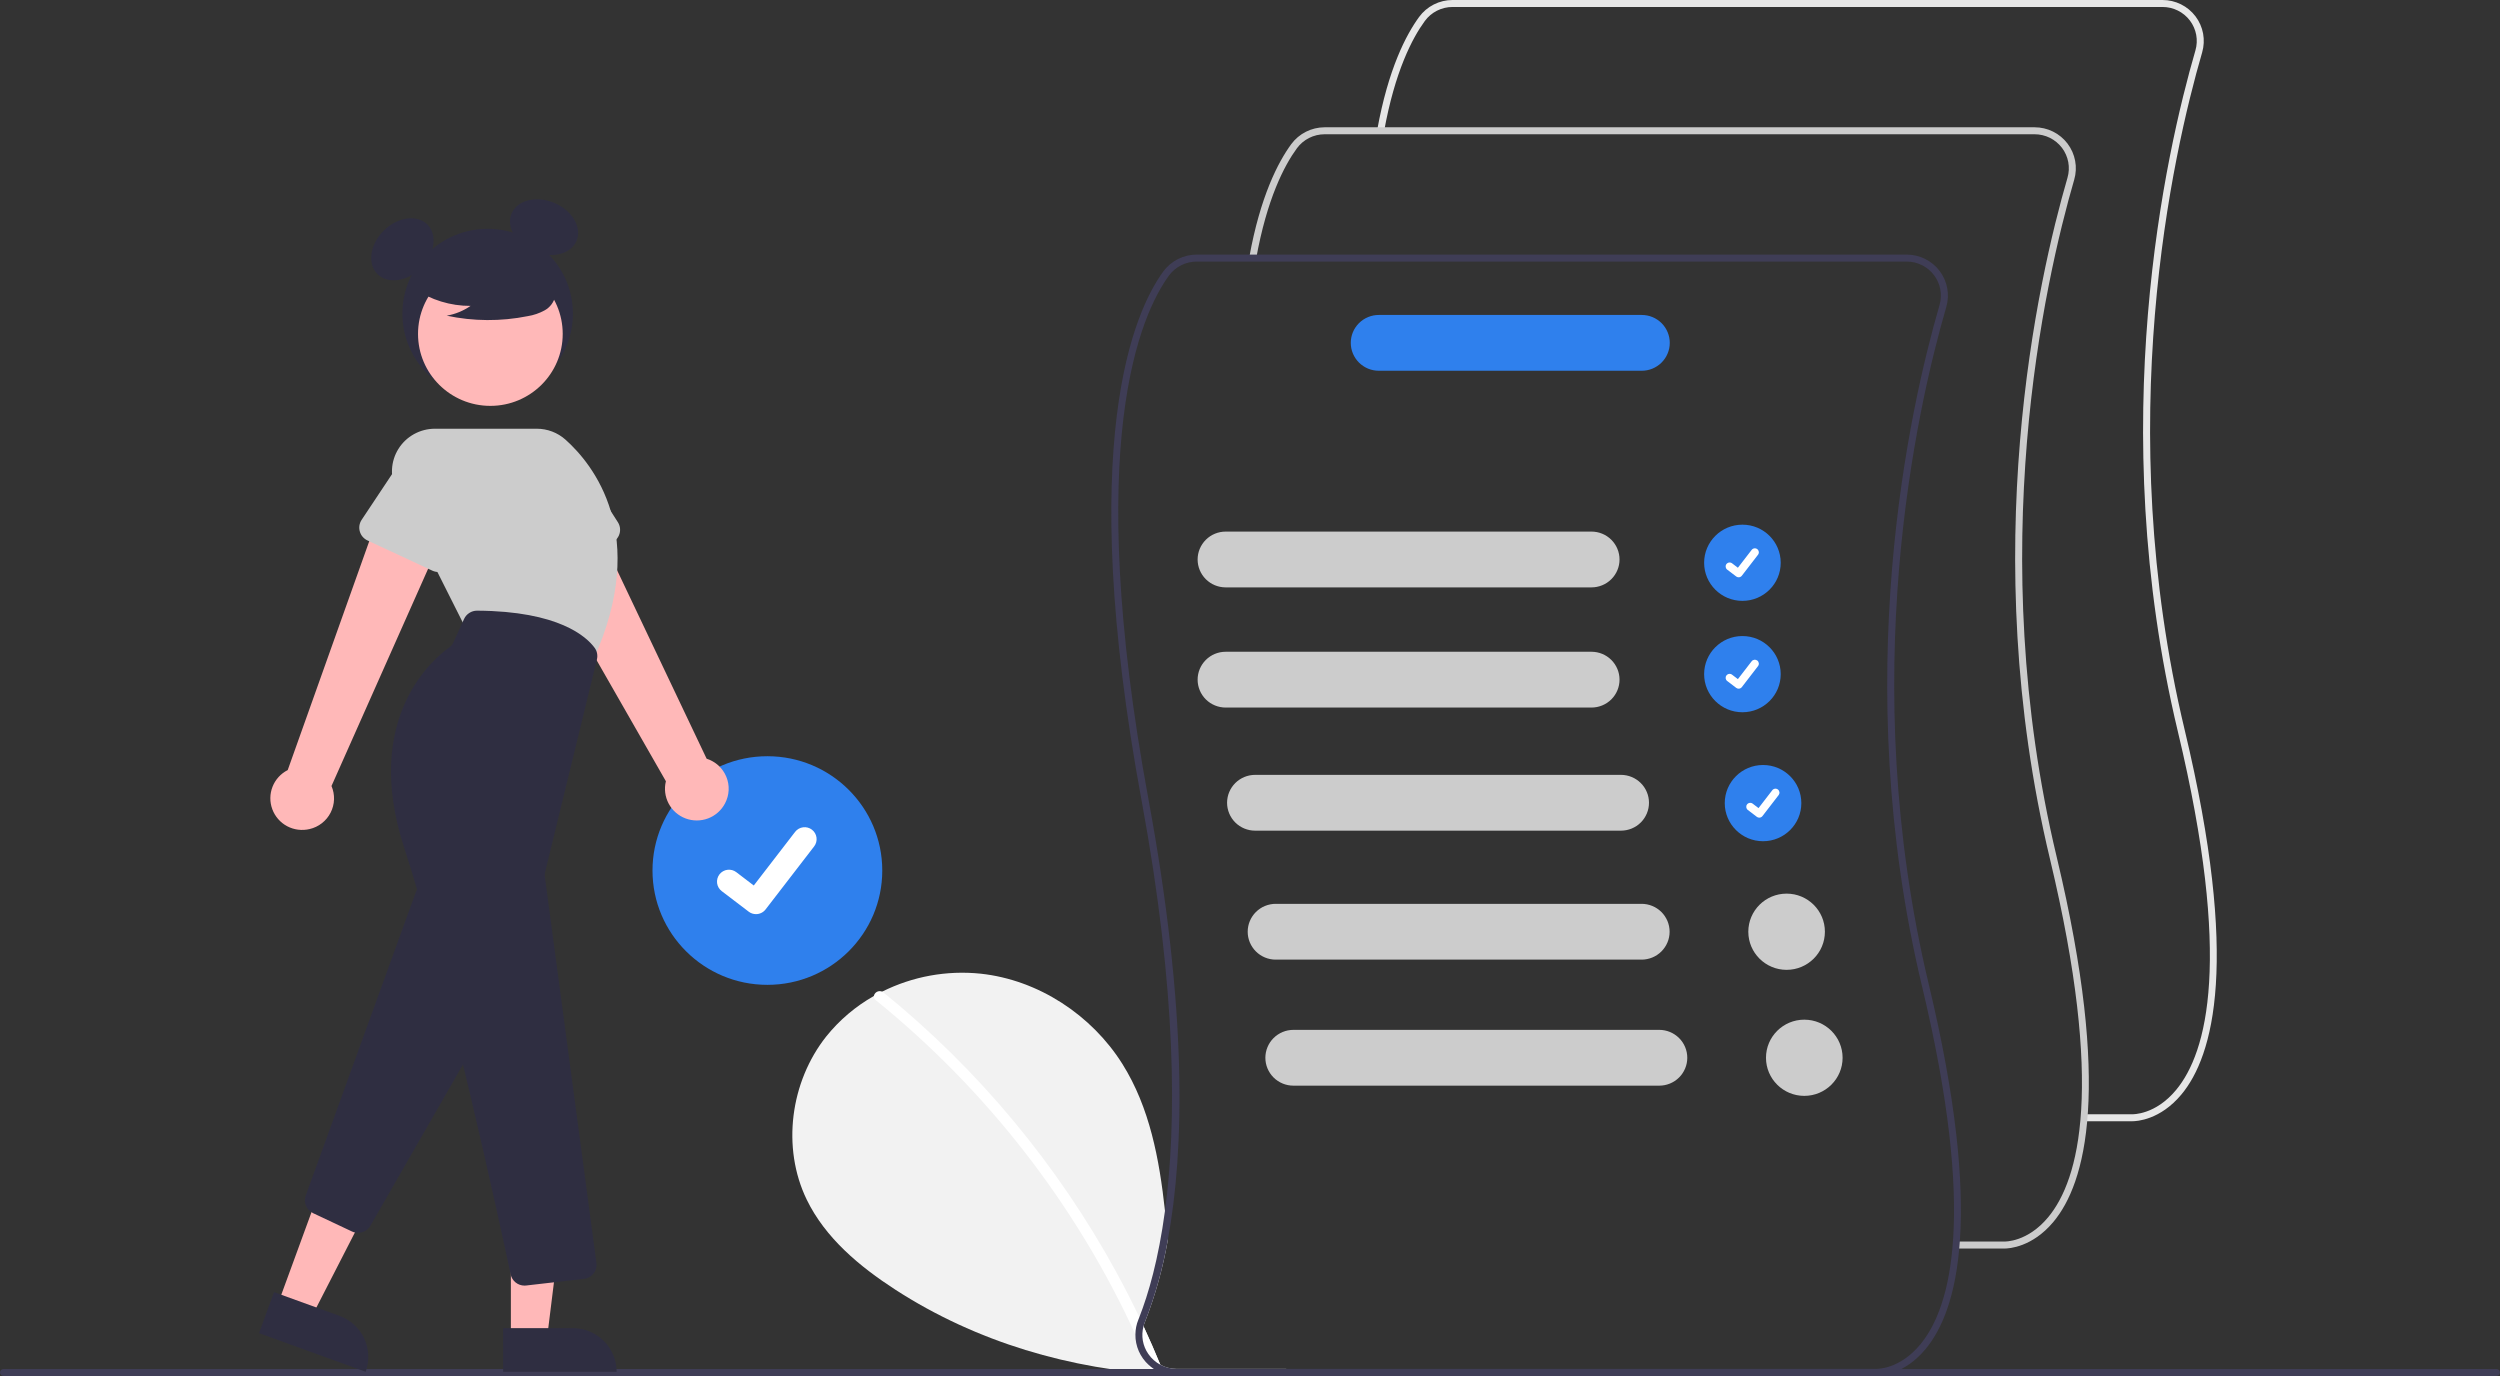 <svg width="129" height="71" viewBox="0 0 129 71" fill="none" xmlns="http://www.w3.org/2000/svg">
<rect x="0" y="0" width="129" height="71" fill="#333333" stroke="none"/>
<g clip-path="url(#clip0_14_3104)">
<path d="M66.38 70.637C64.34 70.936 62.276 71.035 60.217 70.933C55.253 70.683 50.371 69.247 46.198 66.546C44.348 65.348 42.584 63.876 41.626 61.899C40.326 59.215 40.781 55.816 42.637 53.478C43.314 52.635 44.147 51.928 45.09 51.395C45.23 51.317 45.373 51.241 45.517 51.169C47.09 50.382 48.856 50.06 50.606 50.242C53.583 50.565 56.329 52.374 57.916 54.901C59.33 57.155 59.822 59.814 60.113 62.479C60.167 62.981 60.214 63.484 60.26 63.985C60.007 65.435 59.609 66.857 59.073 68.229C59.045 68.296 59.023 68.364 59.006 68.434C59.31 69.091 59.599 69.753 59.874 70.422C60.132 70.561 60.421 70.634 60.715 70.634H66.367L66.38 70.637Z" fill="#F2F2F2"/>
<path d="M59.757 70.765C59.719 70.782 59.679 70.791 59.638 70.792C59.597 70.793 59.556 70.785 59.518 70.771C59.48 70.756 59.445 70.733 59.415 70.705C59.386 70.676 59.363 70.642 59.346 70.605C59.322 70.547 59.299 70.49 59.275 70.432C59.056 69.903 58.827 69.379 58.587 68.859C55.512 62.159 50.926 56.253 45.184 51.603C45.151 51.58 45.126 51.548 45.109 51.512C45.092 51.475 45.086 51.435 45.09 51.395C45.099 51.35 45.117 51.307 45.145 51.269C45.172 51.232 45.208 51.201 45.249 51.179C45.29 51.157 45.335 51.145 45.382 51.143C45.428 51.142 45.475 51.15 45.517 51.169C45.54 51.179 45.562 51.192 45.581 51.208C48.038 53.199 50.291 55.425 52.309 57.855C54.327 60.283 56.104 62.899 57.615 65.668C58.027 66.424 58.418 67.191 58.789 67.969C58.862 68.123 58.935 68.279 59.006 68.434C59.31 69.091 59.599 69.753 59.874 70.422C59.879 70.432 59.883 70.445 59.888 70.455C59.902 70.484 59.909 70.515 59.91 70.547C59.911 70.579 59.905 70.61 59.893 70.64C59.88 70.669 59.862 70.695 59.838 70.717C59.815 70.739 59.787 70.755 59.757 70.765Z" fill="white"/>
<path d="M39.597 50.818C42.871 50.818 45.525 48.177 45.525 44.919C45.525 41.662 42.871 39.021 39.597 39.021C36.323 39.021 33.669 41.662 33.669 44.919C33.669 48.177 36.323 50.818 39.597 50.818Z" fill="#2F80ED"/>
<path d="M39.009 47.169C38.876 47.17 38.746 47.127 38.639 47.047L38.633 47.042L37.24 45.981C37.175 45.932 37.121 45.87 37.08 45.8C37.039 45.73 37.013 45.653 37.002 45.573C36.992 45.493 36.997 45.411 37.018 45.333C37.039 45.255 37.075 45.181 37.124 45.117C37.174 45.053 37.236 44.999 37.306 44.959C37.376 44.918 37.454 44.892 37.535 44.881C37.615 44.871 37.697 44.876 37.776 44.897C37.854 44.918 37.928 44.954 37.992 45.003L38.895 45.692L41.027 42.925C41.077 42.86 41.139 42.806 41.209 42.766C41.279 42.725 41.357 42.699 41.438 42.689C41.518 42.678 41.6 42.683 41.678 42.704C41.757 42.725 41.831 42.761 41.895 42.81L41.882 42.828L41.895 42.811C42.026 42.91 42.111 43.057 42.132 43.219C42.154 43.381 42.11 43.544 42.01 43.674L39.502 46.929C39.444 47.004 39.369 47.065 39.284 47.106C39.198 47.148 39.104 47.17 39.009 47.169Z" fill="white"/>
<path d="M128.819 71H0.181C0.133 71 0.087 70.981 0.053 70.947C0.02 70.913 0.001 70.868 0.001 70.82C0.001 70.772 0.02 70.727 0.053 70.693C0.087 70.659 0.133 70.64 0.181 70.64H128.819C128.867 70.64 128.913 70.659 128.947 70.693C128.981 70.727 129 70.772 129 70.82C129 70.868 128.981 70.913 128.947 70.947C128.913 70.981 128.867 71 128.819 71Z" fill="#3F3D56"/>
<path d="M25.163 20.561C27.593 20.561 29.562 18.601 29.562 16.184C29.562 13.766 27.593 11.807 25.163 11.807C22.734 11.807 20.764 13.766 20.764 16.184C20.764 18.601 22.734 20.561 25.163 20.561Z" fill="#2F2E41"/>
<path d="M21.73 13.824C22.441 13.117 22.584 12.113 22.051 11.583C21.518 11.052 20.51 11.195 19.799 11.903C19.088 12.61 18.944 13.614 19.477 14.144C20.01 14.674 21.019 14.531 21.73 13.824Z" fill="#2F2E41"/>
<path d="M29.748 12.434C30.044 11.744 29.535 10.866 28.61 10.473C27.686 10.08 26.696 10.321 26.4 11.011C26.104 11.701 26.613 12.579 27.538 12.972C28.462 13.364 29.452 13.124 29.748 12.434Z" fill="#2F2E41"/>
<path d="M37.412 41.454C37.523 41.244 37.587 41.012 37.598 40.774C37.61 40.537 37.569 40.3 37.478 40.081C37.387 39.861 37.249 39.663 37.074 39.502C36.898 39.342 36.689 39.221 36.462 39.149L30.106 25.77L27.198 27.799L34.36 40.312C34.264 40.7 34.315 41.11 34.502 41.464C34.689 41.818 35 42.091 35.377 42.232C35.753 42.372 36.168 42.371 36.543 42.228C36.918 42.084 37.227 41.809 37.412 41.454V41.454Z" fill="#FFB8B8"/>
<path d="M31.563 28.002L28.188 29.504C28.092 29.547 27.987 29.569 27.882 29.567C27.777 29.567 27.673 29.543 27.578 29.499C27.483 29.454 27.398 29.39 27.33 29.31C27.262 29.23 27.212 29.137 27.184 29.036L26.188 25.504C25.971 25.014 25.959 24.458 26.153 23.958C26.347 23.459 26.733 23.056 27.225 22.839C27.717 22.622 28.275 22.608 28.778 22.799C29.28 22.991 29.686 23.374 29.906 23.863L31.882 26.945C31.939 27.034 31.975 27.133 31.99 27.237C32.004 27.34 31.996 27.446 31.966 27.546C31.936 27.647 31.884 27.739 31.815 27.818C31.745 27.896 31.66 27.959 31.563 28.002Z" fill="#CCCCCC"/>
<path d="M15.973 42.78C16.206 42.727 16.423 42.623 16.611 42.476C16.799 42.33 16.952 42.144 17.06 41.932C17.168 41.72 17.228 41.487 17.236 41.25C17.243 41.012 17.199 40.776 17.105 40.558L23.124 27.026L19.681 26.163L14.846 39.736C14.488 39.917 14.209 40.223 14.063 40.595C13.916 40.968 13.912 41.381 14.051 41.756C14.19 42.131 14.462 42.443 14.816 42.632C15.171 42.82 15.582 42.873 15.973 42.78H15.973Z" fill="#FFB8B8"/>
<path d="M14.332 67.308L16.083 67.942L19.376 61.524L16.791 60.588L14.332 67.308Z" fill="#FFB8B8"/>
<path d="M18.868 70.784L13.365 68.79L14.139 66.674L17.516 67.898C18.08 68.102 18.539 68.521 18.793 69.062C19.046 69.603 19.073 70.223 18.868 70.784Z" fill="#2F2E41"/>
<path d="M18.474 63.614C18.366 63.615 18.26 63.591 18.163 63.545L16.151 62.597C15.986 62.52 15.856 62.384 15.787 62.216C15.717 62.049 15.713 61.861 15.776 61.691L21.455 46.042C21.502 45.912 21.585 45.799 21.694 45.714C21.804 45.63 21.935 45.578 22.073 45.564C22.211 45.551 22.349 45.577 22.473 45.639C22.597 45.701 22.7 45.797 22.771 45.915L25.775 50.896C25.842 51.007 25.878 51.134 25.88 51.263C25.881 51.393 25.848 51.52 25.783 51.633L19.112 63.248C19.048 63.36 18.955 63.452 18.843 63.517C18.73 63.581 18.603 63.615 18.474 63.614Z" fill="#2F2E41"/>
<path d="M25.303 20.943C27.365 20.943 29.036 19.28 29.036 17.229C29.036 15.177 27.365 13.514 25.303 13.514C23.241 13.514 21.57 15.177 21.57 17.229C21.57 19.28 23.241 20.943 25.303 20.943Z" fill="#FFB8B8"/>
<path d="M30.584 34.118L23.974 32.309L20.458 25.313C20.289 24.977 20.21 24.603 20.227 24.228C20.244 23.852 20.357 23.488 20.555 23.168C20.754 22.848 21.031 22.584 21.361 22.401C21.691 22.218 22.062 22.122 22.44 22.122H27.699C28.245 22.122 28.772 22.323 29.178 22.685C30.589 23.943 33.553 27.568 30.613 34.055L30.584 34.118Z" fill="#CCCCCC"/>
<path d="M22.309 29.446L18.96 27.886C18.865 27.842 18.78 27.777 18.712 27.698C18.644 27.618 18.594 27.524 18.566 27.423C18.537 27.323 18.531 27.217 18.547 27.113C18.564 27.01 18.602 26.911 18.66 26.824L20.695 23.765C20.927 23.282 21.341 22.909 21.848 22.729C22.355 22.548 22.913 22.575 23.399 22.804C23.886 23.032 24.262 23.444 24.445 23.947C24.628 24.451 24.602 25.007 24.374 25.492L23.321 28.995C23.291 29.095 23.239 29.188 23.17 29.267C23.101 29.345 23.015 29.408 22.919 29.451C22.823 29.494 22.719 29.515 22.614 29.515C22.508 29.514 22.405 29.49 22.309 29.446Z" fill="#CCCCCC"/>
<path d="M26.361 69.062H28.225L29.111 61.91L26.361 61.91L26.361 69.062Z" fill="#FFB8B8"/>
<path d="M31.819 70.784L25.962 70.784L25.962 68.532L29.556 68.532C30.156 68.532 30.732 68.769 31.156 69.192C31.58 69.614 31.819 70.186 31.819 70.784Z" fill="#2F2E41"/>
<path d="M27.065 66.337C26.897 66.337 26.735 66.28 26.605 66.175C26.475 66.07 26.385 65.923 26.351 65.76C25.815 63.248 23.033 50.386 20.862 43.76C18.653 37.019 22.415 33.949 23.192 33.402C23.274 33.344 23.34 33.265 23.382 33.173L23.946 31.938C24.005 31.81 24.099 31.702 24.218 31.627C24.336 31.551 24.474 31.51 24.615 31.51H24.619C28.849 31.535 30.271 32.862 30.686 33.432C30.748 33.516 30.79 33.613 30.809 33.716C30.829 33.819 30.826 33.924 30.801 34.025L28.125 45.012C28.108 45.081 28.104 45.151 28.113 45.221L30.776 65.17C30.789 65.266 30.783 65.363 30.757 65.456C30.732 65.55 30.688 65.637 30.628 65.713C30.568 65.79 30.494 65.853 30.409 65.901C30.324 65.948 30.231 65.978 30.134 65.989L27.151 66.332C27.122 66.335 27.094 66.337 27.065 66.337Z" fill="#2F2E41"/>
<path d="M21.38 14.892C22.233 15.477 23.246 15.789 24.282 15.784C23.912 16.039 23.491 16.212 23.049 16.289C24.426 16.583 25.85 16.591 27.231 16.313C27.538 16.264 27.834 16.163 28.106 16.013C28.242 15.938 28.36 15.835 28.453 15.711C28.546 15.587 28.612 15.445 28.646 15.294C28.738 14.773 28.33 14.299 27.905 13.98C27.256 13.498 26.506 13.166 25.712 13.008C24.917 12.85 24.097 12.87 23.311 13.066C22.798 13.198 22.284 13.421 21.951 13.831C21.617 14.241 21.518 14.873 21.836 15.296L21.38 14.892Z" fill="#2F2E41"/>
<path d="M89.909 31.005C91.001 31.005 91.885 30.125 91.885 29.039C91.885 27.953 91.001 27.073 89.909 27.073C88.818 27.073 87.933 27.953 87.933 29.039C87.933 30.125 88.818 31.005 89.909 31.005Z" fill="#2F80ED"/>
<path d="M89.714 29.789C89.669 29.789 89.626 29.774 89.59 29.748L89.588 29.746L89.124 29.393C89.102 29.376 89.084 29.356 89.07 29.332C89.057 29.309 89.048 29.283 89.044 29.256C89.041 29.23 89.043 29.203 89.049 29.176C89.056 29.15 89.069 29.126 89.085 29.104C89.102 29.083 89.122 29.065 89.146 29.052C89.169 29.038 89.195 29.029 89.222 29.026C89.249 29.022 89.276 29.024 89.302 29.031C89.329 29.038 89.353 29.05 89.375 29.067L89.675 29.296L90.386 28.374C90.403 28.352 90.423 28.334 90.447 28.321C90.47 28.307 90.496 28.299 90.523 28.295C90.55 28.292 90.577 28.293 90.603 28.3C90.629 28.307 90.654 28.319 90.676 28.336L90.671 28.342L90.676 28.336C90.719 28.369 90.747 28.418 90.755 28.472C90.762 28.526 90.747 28.581 90.714 28.624L89.878 29.709C89.858 29.734 89.834 29.754 89.805 29.768C89.777 29.782 89.745 29.789 89.714 29.789Z" fill="white"/>
<path d="M89.909 36.752C91.001 36.752 91.885 35.872 91.885 34.786C91.885 33.7 91.001 32.82 89.909 32.82C88.818 32.82 87.933 33.7 87.933 34.786C87.933 35.872 88.818 36.752 89.909 36.752Z" fill="#2F80ED"/>
<path d="M89.714 35.536C89.669 35.536 89.626 35.522 89.59 35.495L89.588 35.494L89.124 35.14C89.102 35.123 89.084 35.103 89.07 35.08C89.057 35.056 89.048 35.031 89.044 35.004C89.041 34.977 89.043 34.95 89.049 34.924C89.056 34.898 89.069 34.873 89.085 34.852C89.102 34.83 89.122 34.812 89.146 34.799C89.169 34.785 89.195 34.776 89.222 34.773C89.249 34.77 89.276 34.771 89.302 34.778C89.329 34.785 89.353 34.797 89.375 34.814L89.675 35.043L90.386 34.121C90.403 34.1 90.423 34.082 90.447 34.068C90.47 34.055 90.496 34.046 90.523 34.042C90.55 34.039 90.577 34.041 90.603 34.048C90.629 34.055 90.654 34.067 90.676 34.083L90.671 34.089L90.676 34.083C90.719 34.116 90.747 34.165 90.755 34.219C90.762 34.273 90.747 34.328 90.714 34.371L89.878 35.456C89.858 35.481 89.834 35.501 89.805 35.515C89.777 35.529 89.745 35.536 89.714 35.536Z" fill="white"/>
<path d="M90.973 43.407C92.065 43.407 92.949 42.526 92.949 41.441C92.949 40.355 92.065 39.474 90.973 39.474C89.882 39.474 88.997 40.355 88.997 41.441C88.997 42.526 89.882 43.407 90.973 43.407Z" fill="#2F80ED"/>
<path d="M90.778 42.191C90.733 42.191 90.69 42.176 90.654 42.15L90.652 42.148L90.188 41.794C90.166 41.778 90.148 41.758 90.134 41.734C90.121 41.711 90.112 41.685 90.108 41.658C90.105 41.632 90.106 41.605 90.113 41.578C90.12 41.552 90.132 41.528 90.149 41.506C90.165 41.485 90.186 41.467 90.21 41.453C90.233 41.44 90.259 41.431 90.286 41.428C90.313 41.424 90.34 41.426 90.366 41.433C90.393 41.44 90.417 41.452 90.439 41.469L90.74 41.698L91.45 40.776C91.467 40.754 91.487 40.736 91.511 40.723C91.534 40.709 91.56 40.701 91.587 40.697C91.614 40.694 91.641 40.695 91.667 40.702C91.694 40.709 91.718 40.721 91.74 40.738L91.735 40.744L91.74 40.738C91.783 40.771 91.811 40.82 91.819 40.874C91.826 40.928 91.811 40.982 91.778 41.026L90.942 42.111C90.922 42.136 90.897 42.156 90.869 42.17C90.841 42.184 90.809 42.191 90.778 42.191Z" fill="white"/>
<path d="M110.028 57.856C110.007 57.856 109.994 57.856 109.99 57.856L107.537 57.856V57.496H109.999C110.056 57.498 111.219 57.531 112.29 56.237C113.887 54.309 115.199 49.535 112.377 37.745C108.584 21.892 111.748 7.886 113.284 2.601C113.36 2.339 113.374 2.064 113.324 1.796C113.274 1.529 113.163 1.276 112.998 1.059C112.833 0.841 112.62 0.665 112.375 0.544C112.131 0.423 111.861 0.36 111.587 0.36H74.95C74.671 0.36 74.397 0.426 74.148 0.552C73.9 0.677 73.685 0.86 73.521 1.084C72.87 1.974 71.977 3.686 71.418 6.78L71.062 6.716C71.633 3.555 72.555 1.793 73.228 0.872C73.426 0.602 73.685 0.383 73.984 0.231C74.283 0.08 74.614 0 74.95 9.79544e-07H111.587C111.917 -0 112.242 0.076 112.537 0.222C112.832 0.368 113.089 0.581 113.287 0.842C113.485 1.104 113.62 1.409 113.68 1.731C113.739 2.054 113.723 2.386 113.632 2.701C112.103 7.959 108.956 21.892 112.729 37.662C115.59 49.618 114.215 54.495 112.557 56.48C111.464 57.79 110.26 57.856 110.028 57.856Z" fill="#E6E6E6"/>
<path d="M103.426 64.425C103.406 64.425 103.393 64.424 103.389 64.424L100.935 64.424V64.064H103.397C103.455 64.066 104.617 64.099 105.689 62.805C107.286 60.877 108.597 56.104 105.776 44.314C101.983 28.46 105.147 14.455 106.683 9.169C106.759 8.908 106.772 8.632 106.723 8.365C106.673 8.097 106.561 7.844 106.397 7.627C106.232 7.41 106.019 7.234 105.774 7.112C105.529 6.991 105.259 6.928 104.986 6.928H68.348C68.07 6.929 67.795 6.994 67.547 7.12C67.299 7.246 67.084 7.428 66.92 7.652C66.269 8.543 65.376 10.254 64.817 13.348L64.461 13.285C65.032 10.123 65.954 8.362 66.627 7.44C66.825 7.171 67.084 6.951 67.383 6.8C67.682 6.648 68.013 6.569 68.348 6.568H104.986C105.316 6.568 105.641 6.644 105.936 6.79C106.231 6.936 106.488 7.149 106.686 7.411C106.884 7.673 107.018 7.977 107.078 8.3C107.138 8.622 107.122 8.954 107.03 9.269C105.502 14.527 102.354 28.46 106.128 44.23C108.989 56.186 107.614 61.063 105.956 63.049C104.863 64.359 103.658 64.425 103.426 64.425Z" fill="#CCCCCC"/>
<path d="M99.527 50.8C95.752 35.029 98.9 21.095 100.429 15.838C100.521 15.523 100.537 15.191 100.477 14.869C100.417 14.546 100.283 14.242 100.084 13.98C99.886 13.718 99.629 13.506 99.335 13.36C99.04 13.213 98.715 13.137 98.385 13.137H61.747C61.411 13.137 61.081 13.216 60.782 13.368C60.483 13.519 60.224 13.739 60.026 14.008C58.547 16.032 55.478 22.742 58.906 41.31C60.739 51.244 60.712 58.017 60.113 62.478C59.777 64.991 59.258 66.769 58.789 67.969L58.739 68.096C58.64 68.338 58.588 68.598 58.587 68.859C58.583 69.155 58.643 69.448 58.761 69.719C58.88 69.99 59.055 70.234 59.275 70.432C59.419 70.566 59.581 70.678 59.757 70.765C59.903 70.839 60.058 70.896 60.218 70.933C60.38 70.972 60.547 70.992 60.715 70.992H96.787C96.792 70.992 96.804 70.993 96.826 70.993C97.056 70.993 98.262 70.927 99.355 69.617C101.012 67.631 102.387 62.755 99.527 50.8ZM99.087 69.374C98.016 70.668 96.853 70.635 96.797 70.634H60.715C60.426 70.633 60.141 70.563 59.886 70.428C59.631 70.293 59.413 70.099 59.251 69.861C59.108 69.655 59.013 69.421 58.97 69.174C58.928 68.928 58.94 68.676 59.006 68.434C59.023 68.364 59.046 68.296 59.073 68.229C59.609 66.857 60.007 65.435 60.26 63.985C61.117 59.334 61.277 52.158 59.261 41.245C55.86 22.815 58.868 16.206 60.318 14.22C60.482 13.996 60.697 13.814 60.946 13.689C61.194 13.563 61.468 13.498 61.747 13.497H98.385C98.658 13.497 98.928 13.56 99.173 13.681C99.417 13.802 99.63 13.979 99.795 14.196C99.959 14.413 100.071 14.665 100.121 14.933C100.17 15.2 100.157 15.475 100.081 15.737C98.545 21.023 95.382 35.029 99.175 50.883C101.997 62.672 100.685 67.445 99.087 69.374Z" fill="#3F3D56"/>
<path d="M82.121 30.309H63.244C62.861 30.309 62.492 30.157 62.221 29.887C61.95 29.617 61.797 29.251 61.797 28.869C61.797 28.488 61.95 28.122 62.221 27.852C62.492 27.581 62.861 27.43 63.244 27.43H82.121C82.504 27.43 82.873 27.581 83.144 27.852C83.415 28.122 83.568 28.488 83.568 28.869C83.568 29.251 83.415 29.617 83.144 29.887C82.873 30.157 82.504 30.309 82.121 30.309Z" fill="#CCCCCC"/>
<path d="M82.121 36.51H63.244C62.861 36.51 62.492 36.358 62.221 36.089C61.95 35.819 61.797 35.452 61.797 35.071C61.797 34.689 61.95 34.322 62.221 34.053C62.492 33.782 62.861 33.631 63.244 33.631H82.121C82.504 33.631 82.873 33.782 83.144 34.053C83.415 34.322 83.568 34.689 83.568 35.071C83.568 35.452 83.415 35.819 83.144 36.089C82.873 36.358 82.504 36.51 82.121 36.51Z" fill="#CCCCCC"/>
<path d="M83.641 42.862H64.764C64.38 42.862 64.013 42.711 63.741 42.441C63.47 42.171 63.317 41.804 63.317 41.423C63.317 41.041 63.47 40.675 63.741 40.405C64.013 40.135 64.38 39.983 64.764 39.983H83.641C84.025 39.983 84.392 40.135 84.664 40.405C84.935 40.675 85.088 41.041 85.088 41.423C85.088 41.804 84.935 42.171 84.664 42.441C84.392 42.711 84.025 42.862 83.641 42.862Z" fill="#CCCCCC"/>
<path d="M84.705 49.517H65.828C65.445 49.517 65.076 49.365 64.805 49.095C64.534 48.825 64.381 48.459 64.381 48.077C64.381 47.696 64.534 47.329 64.805 47.059C65.076 46.789 65.445 46.638 65.828 46.638H84.705C85.088 46.638 85.457 46.789 85.728 47.059C85.999 47.329 86.152 47.696 86.152 48.077C86.152 48.459 85.999 48.825 85.728 49.095C85.457 49.365 85.088 49.517 84.705 49.517Z" fill="#CCCCCC"/>
<path d="M84.713 19.131H71.148C70.958 19.131 70.77 19.094 70.594 19.022C70.419 18.949 70.259 18.843 70.124 18.71C69.99 18.576 69.883 18.417 69.81 18.242C69.737 18.068 69.7 17.88 69.7 17.691C69.7 17.502 69.737 17.315 69.81 17.14C69.883 16.965 69.99 16.806 70.124 16.673C70.259 16.539 70.419 16.433 70.594 16.361C70.77 16.288 70.958 16.251 71.148 16.252H84.713C85.097 16.252 85.465 16.403 85.736 16.673C86.007 16.943 86.16 17.309 86.16 17.691C86.16 18.073 86.007 18.439 85.736 18.709C85.465 18.979 85.097 19.131 84.713 19.131Z" fill="#2F80ED"/>
<path d="M92.189 50.044C93.281 50.044 94.165 49.163 94.165 48.077C94.165 46.992 93.281 46.111 92.189 46.111C91.098 46.111 90.213 46.992 90.213 48.077C90.213 49.163 91.098 50.044 92.189 50.044Z" fill="#CCCCCC"/>
<path d="M85.617 56.02H66.74C66.356 56.02 65.989 55.869 65.717 55.599C65.446 55.329 65.293 54.963 65.293 54.581C65.293 54.199 65.446 53.833 65.717 53.563C65.989 53.293 66.356 53.141 66.74 53.141H85.617C86.001 53.141 86.368 53.293 86.64 53.563C86.911 53.833 87.064 54.199 87.064 54.581C87.064 54.963 86.911 55.329 86.64 55.599C86.368 55.869 86.001 56.02 85.617 56.02Z" fill="#CCCCCC"/>
<path d="M93.101 56.547C94.193 56.547 95.078 55.667 95.078 54.581C95.078 53.495 94.193 52.615 93.101 52.615C92.01 52.615 91.125 53.495 91.125 54.581C91.125 55.667 92.01 56.547 93.101 56.547Z" fill="#CCCCCC"/>
</g>
<defs>
<clipPath id="clip0_14_3104">
<rect width="129" height="71" fill="white"/>
</clipPath>
</defs>
</svg>
